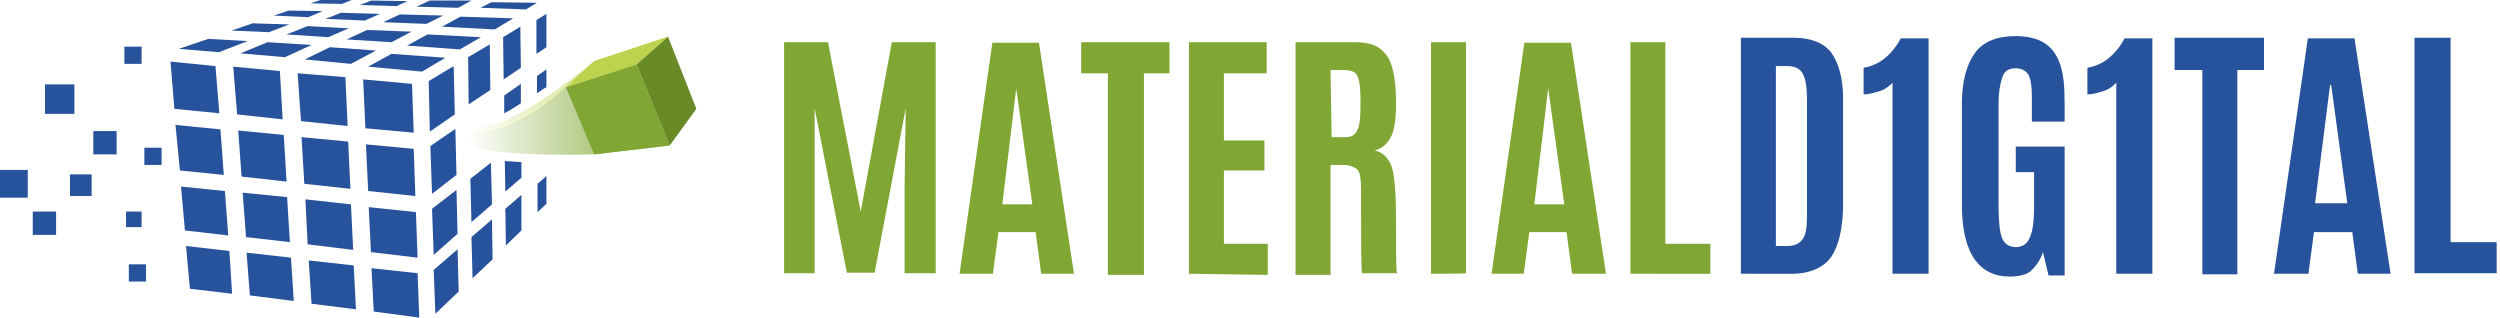 <?xml version="1.0" encoding="utf-8"?>
<!-- Generator: Adobe Illustrator 24.0.0, SVG Export Plug-In . SVG Version: 6.00 Build 0)  -->
<svg version="1.1" id="Layer_1" xmlns="http://www.w3.org/2000/svg" xmlns:xlink="http://www.w3.org/1999/xlink" x="0px" y="0px"
	 viewBox="0 0 450.2 57.2" style="enable-background:new 0 0 450.2 57.2;" xml:space="preserve">
<style type="text/css">
	.st0{fill:#80A733;}
	.st1{fill:#27529C;}
	.st2{opacity:0.6;fill:url(#SVGID_1_);enable-background:new    ;}
	.st3{opacity:0.6;fill:url(#SVGID_2_);enable-background:new    ;}
	.st4{fill:#698B27;}
	.st5{fill:#BDD34E;}
</style>
<g id="logoentwürfe">
</g>
<g id="Ebene_5">
</g>
<g id="Ebene_4">
	<g>
		<path class="st0" d="M141.2,49.3V7.6h7.9l5.9,30.5l5.6-30.5h7.9v41.6h-5.6V33.7l0.2-14.2l-5.6,29.6h-5l-5.8-29.6v14.2v15.5H141.2z
			"/>
	</g>
	<g>
		<path class="st0" d="M172.8,49.3l5.9-41.6h8.4l6.3,41.6h-5.9l-1-7.5h-6.7l-1,7.5C179,49.3,172.8,49.3,172.8,49.3z M185.9,36.8
			L183,15.9l0,0l-2.5,20.9H185.9z"/>
	</g>
	<g>
		<path class="st0" d="M199.5,49.3V13.2h-4.8V7.6h15.9v5.6H206v36.3h-6.5V49.3z"/>
	</g>
	<g>
		<path class="st0" d="M214.1,49.3V7.6h14v5.6h-7.7v12.1h7.3v5.4h-7.3v13.2h7.9v5.6L214.1,49.3L214.1,49.3z"/>
	</g>
	<g>
		<path class="st0" d="M241.7,29.7h-2.1v19.8h-6.3V7.6h10.6c2.1,0,3.8,0.4,4.8,1.3c1.2,1,1.7,2.1,2.1,3.6c0.4,1.5,0.6,3.6,0.6,6.1
			c0,2.5-0.2,4.4-0.8,5.8c-0.6,1.3-1.5,2.3-3.1,2.7c1.3,0.2,2.5,1.2,3.1,2.9c0.6,1.7,0.8,5.2,0.8,10.6s0,8.3,0.2,8.6h-6.3
			c-0.2-0.4-0.2-5.4-0.2-15c0-1.9-0.2-3.1-0.6-3.6C244,30.1,243.1,29.7,241.7,29.7z M239.8,24.7h2.5c0.8,0,1.3-0.2,1.7-0.6
			s0.6-1,0.8-1.9c0.2-1,0.2-2.3,0.2-4V18c0-2.3-0.2-3.6-0.6-4.4c-0.4-0.8-1.3-1-2.7-1h-2.1L239.8,24.7L239.8,24.7z"/>
	</g>
	<g>
		<path class="st0" d="M257.7,49.3V7.6h6.3v41.6C264,49.3,257.7,49.3,257.7,49.3z"/>
	</g>
	<g>
		<path class="st0" d="M268.6,49.3l5.9-41.6h8.4l6.3,41.6h-6.1l-1-7.5h-6.7l-1,7.5C274.6,49.3,268.6,49.3,268.6,49.3z M281.7,36.8
			l-2.9-20.9l0,0l-2.5,20.9H281.7z"/>
	</g>
	<g>
		<path class="st0" d="M293.6,49.3V7.6h6.3v36.3h8.1v5.4L293.6,49.3L293.6,49.3z"/>
	</g>
	<g>
		<path class="st1" d="M313.5,49.3V6.8h9.6c3.1,0,5.4,1,6.7,2.7c1.3,1.9,2.1,4.6,2.1,8.1v19.2c0,4.2-0.8,7.5-2.1,9.4
			s-3.8,3.1-7.1,3.1H313.5L313.5,49.3z M319.8,44.3h2.1c1.2,0,2.1-0.4,2.7-1.2c0.6-0.8,0.8-2.1,0.8-4.2V18c0-2.1-0.2-3.8-0.8-4.8
			c-0.6-1-1.5-1.3-2.9-1.3h-1.9V44.3L319.8,44.3z"/>
		<path class="st1" d="M340.8,49.3V14.9c-0.6,0.6-1.3,1.2-2.3,1.5s-1.9,0.6-2.9,0.6v-4.8c1.3-0.2,2.7-0.8,3.8-1.7
			c1.2-1,2.1-2.1,2.9-3.6h5v42.4H340.8L340.8,49.3z"/>
		<path class="st1" d="M361.9,49.8c-2.7,0-4.8-1-6.3-3.1c-1.5-2.1-2.3-5.4-2.3-9.8V18.6c0-3.8,0.8-6.9,2.3-9c1.5-2.1,4-3.1,7.3-3.1
			c4.2,0,6.7,1.5,7.9,4.6c0.8,1.9,1,4.4,1,7.7v3.1h-5.9v-4.4c0-1.9-0.2-3.3-0.6-4s-1.2-1.2-2.3-1.2c-1.2,0-1.9,0.4-2.3,1.3
			c-0.4,1-0.8,2.7-0.8,5V37c0,2.7,0.2,4.8,0.6,5.8c0.4,1,1.2,1.7,2.5,1.7c1.2,0,2.1-0.6,2.5-1.7c0.6-1.2,0.8-3.1,0.8-5.9V31h-3.3
			v-4.6h8.8v23.2h-2.9l-1-4.2c-0.4,1.3-1.2,2.5-2.3,3.5C364.8,49.5,363.4,49.8,361.9,49.8z"/>
		<path class="st1" d="M381.1,49.3V14.9c-0.6,0.6-1.3,1.2-2.3,1.5s-1.9,0.6-2.9,0.6v-4.8c1.3-0.2,2.7-0.8,3.8-1.7
			c1.2-1,2.1-2.1,2.9-3.6h5v42.4H381.1L381.1,49.3z"/>
		<path class="st1" d="M396.6,49.3V12.6h-5V6.8h16.1v5.8h-4.8v36.8h-6.3V49.3z"/>
		<path class="st1" d="M409.5,49.3l6.1-42.4h8.4l6.5,42.4h-5.9l-1-7.5h-6.9l-1,7.5H409.5z M422.7,36.6l-2.9-21.3h-0.2l-2.7,21.3
			H422.7z"/>
		<path class="st1" d="M434.8,49.3V6.8h6.5v36.8h8.3v5.6H434.8z"/>
	</g>
	<rect x="8.1" y="15.2" class="st1" width="5.3" height="5.3"/>
	<rect y="30.6" class="st1" width="5" height="5"/>
	<rect x="12.6" y="31.4" class="st1" width="3.9" height="3.9"/>
	<rect x="26" y="26.6" class="st1" width="3.1" height="3.1"/>
	<rect x="22.7" y="38.1" class="st1" width="2.8" height="2.8"/>
	<rect x="23.2" y="47.6" class="st1" width="3.1" height="3.1"/>
	<rect x="22.4" y="8.4" class="st1" width="3.1" height="3.1"/>
	<rect x="16.8" y="23.6" class="st1" width="4.2" height="4.2"/>
	<rect x="5.9" y="38.1" class="st1" width="4.2" height="4.2"/>
	
		<linearGradient id="SVGID_1_" gradientUnits="userSpaceOnUse" x1="84.26" y1="759.667" x2="120.622" y2="759.667" gradientTransform="matrix(1 0 0 1 0 -739.93)">
		<stop  offset="0" style="stop-color:#80A733;stop-opacity:0"/>
		<stop  offset="0.615" style="stop-color:#80A733"/>
	</linearGradient>
	<path class="st2" d="M101.9,15.7c0,0-9,8.9-17.7,8.3l0,0l1.3,2.7c8,1.6,21.5,1.1,21.5,1.1l13.6-1.6l-6.1-14.6L101.9,15.7z"/>
	
		<linearGradient id="SVGID_2_" gradientUnits="userSpaceOnUse" x1="84.259" y1="755.249" x2="120.359" y2="755.249" gradientTransform="matrix(1 0 0 1 0 -739.93)">
		<stop  offset="0" style="stop-color:#BDD34E;stop-opacity:0"/>
		<stop  offset="0.629" style="stop-color:#BDD34E"/>
	</linearGradient>
	<path class="st3" d="M114.6,11.6l5.8-5L107,11c0,0-14,11.7-20.3,11.8L84.3,24l0,0c9.1,0.7,17.7-8.3,17.7-8.3L114.6,11.6z"/>
	<polygon class="st0" points="101.9,15.7 107,27.8 120.6,26.2 114.6,11.6 	"/>
	<polygon class="st4" points="120.6,26.2 125.4,19.6 120.3,6.6 114.6,11.6 	"/>
	<polygon class="st5" points="114.6,11.6 120.3,6.6 107,11 101.9,15.7 	"/>
	<g>
		<polygon class="st1" points="42.7,20.6 50.9,21.5 50.4,12.8 42,12 		"/>
		<polygon class="st1" points="62.6,22.7 62.2,13.9 53.6,13.2 54.2,21.8 		"/>
		<polygon class="st1" points="55.6,46.9 56.1,54.7 64.1,55.7 63.7,47.8 		"/>
		<polygon class="st1" points="66.4,37.3 66.8,45.4 75.2,46.4 74.9,38.2 		"/>
		<polygon class="st1" points="55,35.9 55.4,44 63.6,45 63.2,36.8 		"/>
		<polygon class="st1" points="74.8,35.3 74.5,26.8 65.9,26 66.3,34.4 		"/>
		<polygon class="st1" points="66.9,48.3 67.3,56.1 75.5,57.2 75.2,49.2 		"/>
		<polygon class="st1" points="63.1,34 62.7,25.5 54.3,24.7 54.8,33.1 		"/>
		<polygon class="st1" points="44.4,45.5 45,53.2 52.9,54.2 52.4,46.4 		"/>
		<polygon class="st1" points="51.6,32.7 51.1,24.3 42.9,23.5 43.5,31.8 		"/>
		<polygon class="st1" points="38.8,11.9 30.7,11.1 31.4,19.6 39.5,20.4 		"/>
		<polygon class="st1" points="33.5,44.3 34.2,52 41.8,52.9 41.3,45.2 		"/>
		<polygon class="st1" points="43.7,34.7 44.3,42.7 52.2,43.6 51.7,35.5 		"/>
		<polygon class="st1" points="39.7,23.3 31.6,22.5 32.4,30.7 40.3,31.5 		"/>
		<polygon class="st1" points="74.5,23.9 74.2,15.1 65.4,14.3 65.8,23.1 		"/>
		<polygon class="st1" points="40.5,34.4 32.6,33.6 33.3,41.5 41.1,42.4 		"/>
		<polygon class="st1" points="96.8,33.1 96.8,38.2 98.4,36.7 98.4,31.7 		"/>
		<polygon class="st1" points="98.4,8.5 98.4,2.5 96.6,3.6 96.6,9.7 		"/>
		<polygon class="st1" points="91,37.6 91.1,44.2 93.9,41.5 93.9,35.1 		"/>
		<polygon class="st1" points="84.9,42.7 85.1,50.1 88.7,46.7 88.6,39.5 		"/>
		<polygon class="st1" points="78.1,48.6 78.4,56.5 82.6,52.5 82.4,44.9 		"/>
		<g>
			<path class="st1" d="M98.4,12.5l-1.7,1.2v3.1c0.6-0.4,1.1-0.8,1.7-1.1V12.5z"/>
			<path class="st1" d="M91,34.5l2.9-2.5v-2.8c-1-0.1-2-0.1-3-0.2L91,34.5z"/>
			<path class="st1" d="M93.8,15.1l-3,2.1v3.2c1-0.5,1.9-1.1,3-1.8V15.1z"/>
		</g>
		<polygon class="st1" points="93.8,12.2 93.7,4.8 90.6,6.7 90.7,14.3 		"/>
		<polygon class="st1" points="88.6,36.8 88.4,29.3 84.7,32.2 84.9,40 		"/>
		<polygon class="st1" points="84.3,10.3 84.4,18.8 88.3,16.2 88.2,8 		"/>
		<polygon class="st1" points="82.4,42.1 82.2,34.2 77.8,37.6 78.1,45.9 		"/>
		<polygon class="st1" points="81.9,20.6 81.7,11.9 77.2,14.6 77.4,23.7 		"/>
		<polygon class="st1" points="71.4,1.1 73.4,0.2 66.9,0.1 64.8,0.9 		"/>
		<polygon class="st1" points="94.7,1.7 96.7,0.5 88.5,0.4 86.5,1.4 		"/>
		<polygon class="st1" points="65.7,3.7 68.4,2.5 61.4,2.3 58.6,3.4 		"/>
		<polygon class="st1" points="59.1,6.7 62.8,5.1 55.4,4.7 51.6,6.2 		"/>
		<polygon class="st1" points="51.3,10.3 56.1,8.1 48.2,7.6 43.3,9.6 		"/>
		<polygon class="st1" points="82.5,1.4 84.9,0.1 77.4,0.1 75,1.2 		"/>
		<polygon class="st1" points="72,2.6 69,4 76.8,4.3 79.8,2.8 		"/>
		<polygon class="st1" points="66.1,5.4 62.4,7.1 70.5,7.6 74.1,5.7 		"/>
		<polygon class="st1" points="63.2,11.5 67.7,9.1 59.4,8.5 54.9,10.7 		"/>
		<polygon class="st1" points="82.9,3 79.6,4.8 89.1,5.3 92.4,3.3 		"/>
		<polygon class="st1" points="77,6.2 73.3,8.2 82.8,8.9 86.6,6.7 		"/>
		<polygon class="st1" points="70.5,9.7 66.3,12 76,12.9 80.2,10.4 		"/>
		<polygon class="st1" points="57.7,0 55.9,0.6 61.6,0.7 63.3,0 		"/>
		<polygon class="st1" points="52,1.9 49.3,2.8 55.5,3.1 58.1,2 		"/>
		<polygon class="st1" points="45.5,4.2 41.7,5.5 48.4,5.8 52.1,4.4 		"/>
		<polygon class="st1" points="37.5,7 32.2,8.8 39.4,9.4 44.6,7.4 		"/>
		<polygon class="st1" points="82.2,31.5 82,23.2 77.5,26.3 77.8,34.9 		"/>
	</g>
</g>
<g id="logo_headline">
</g>
</svg>
